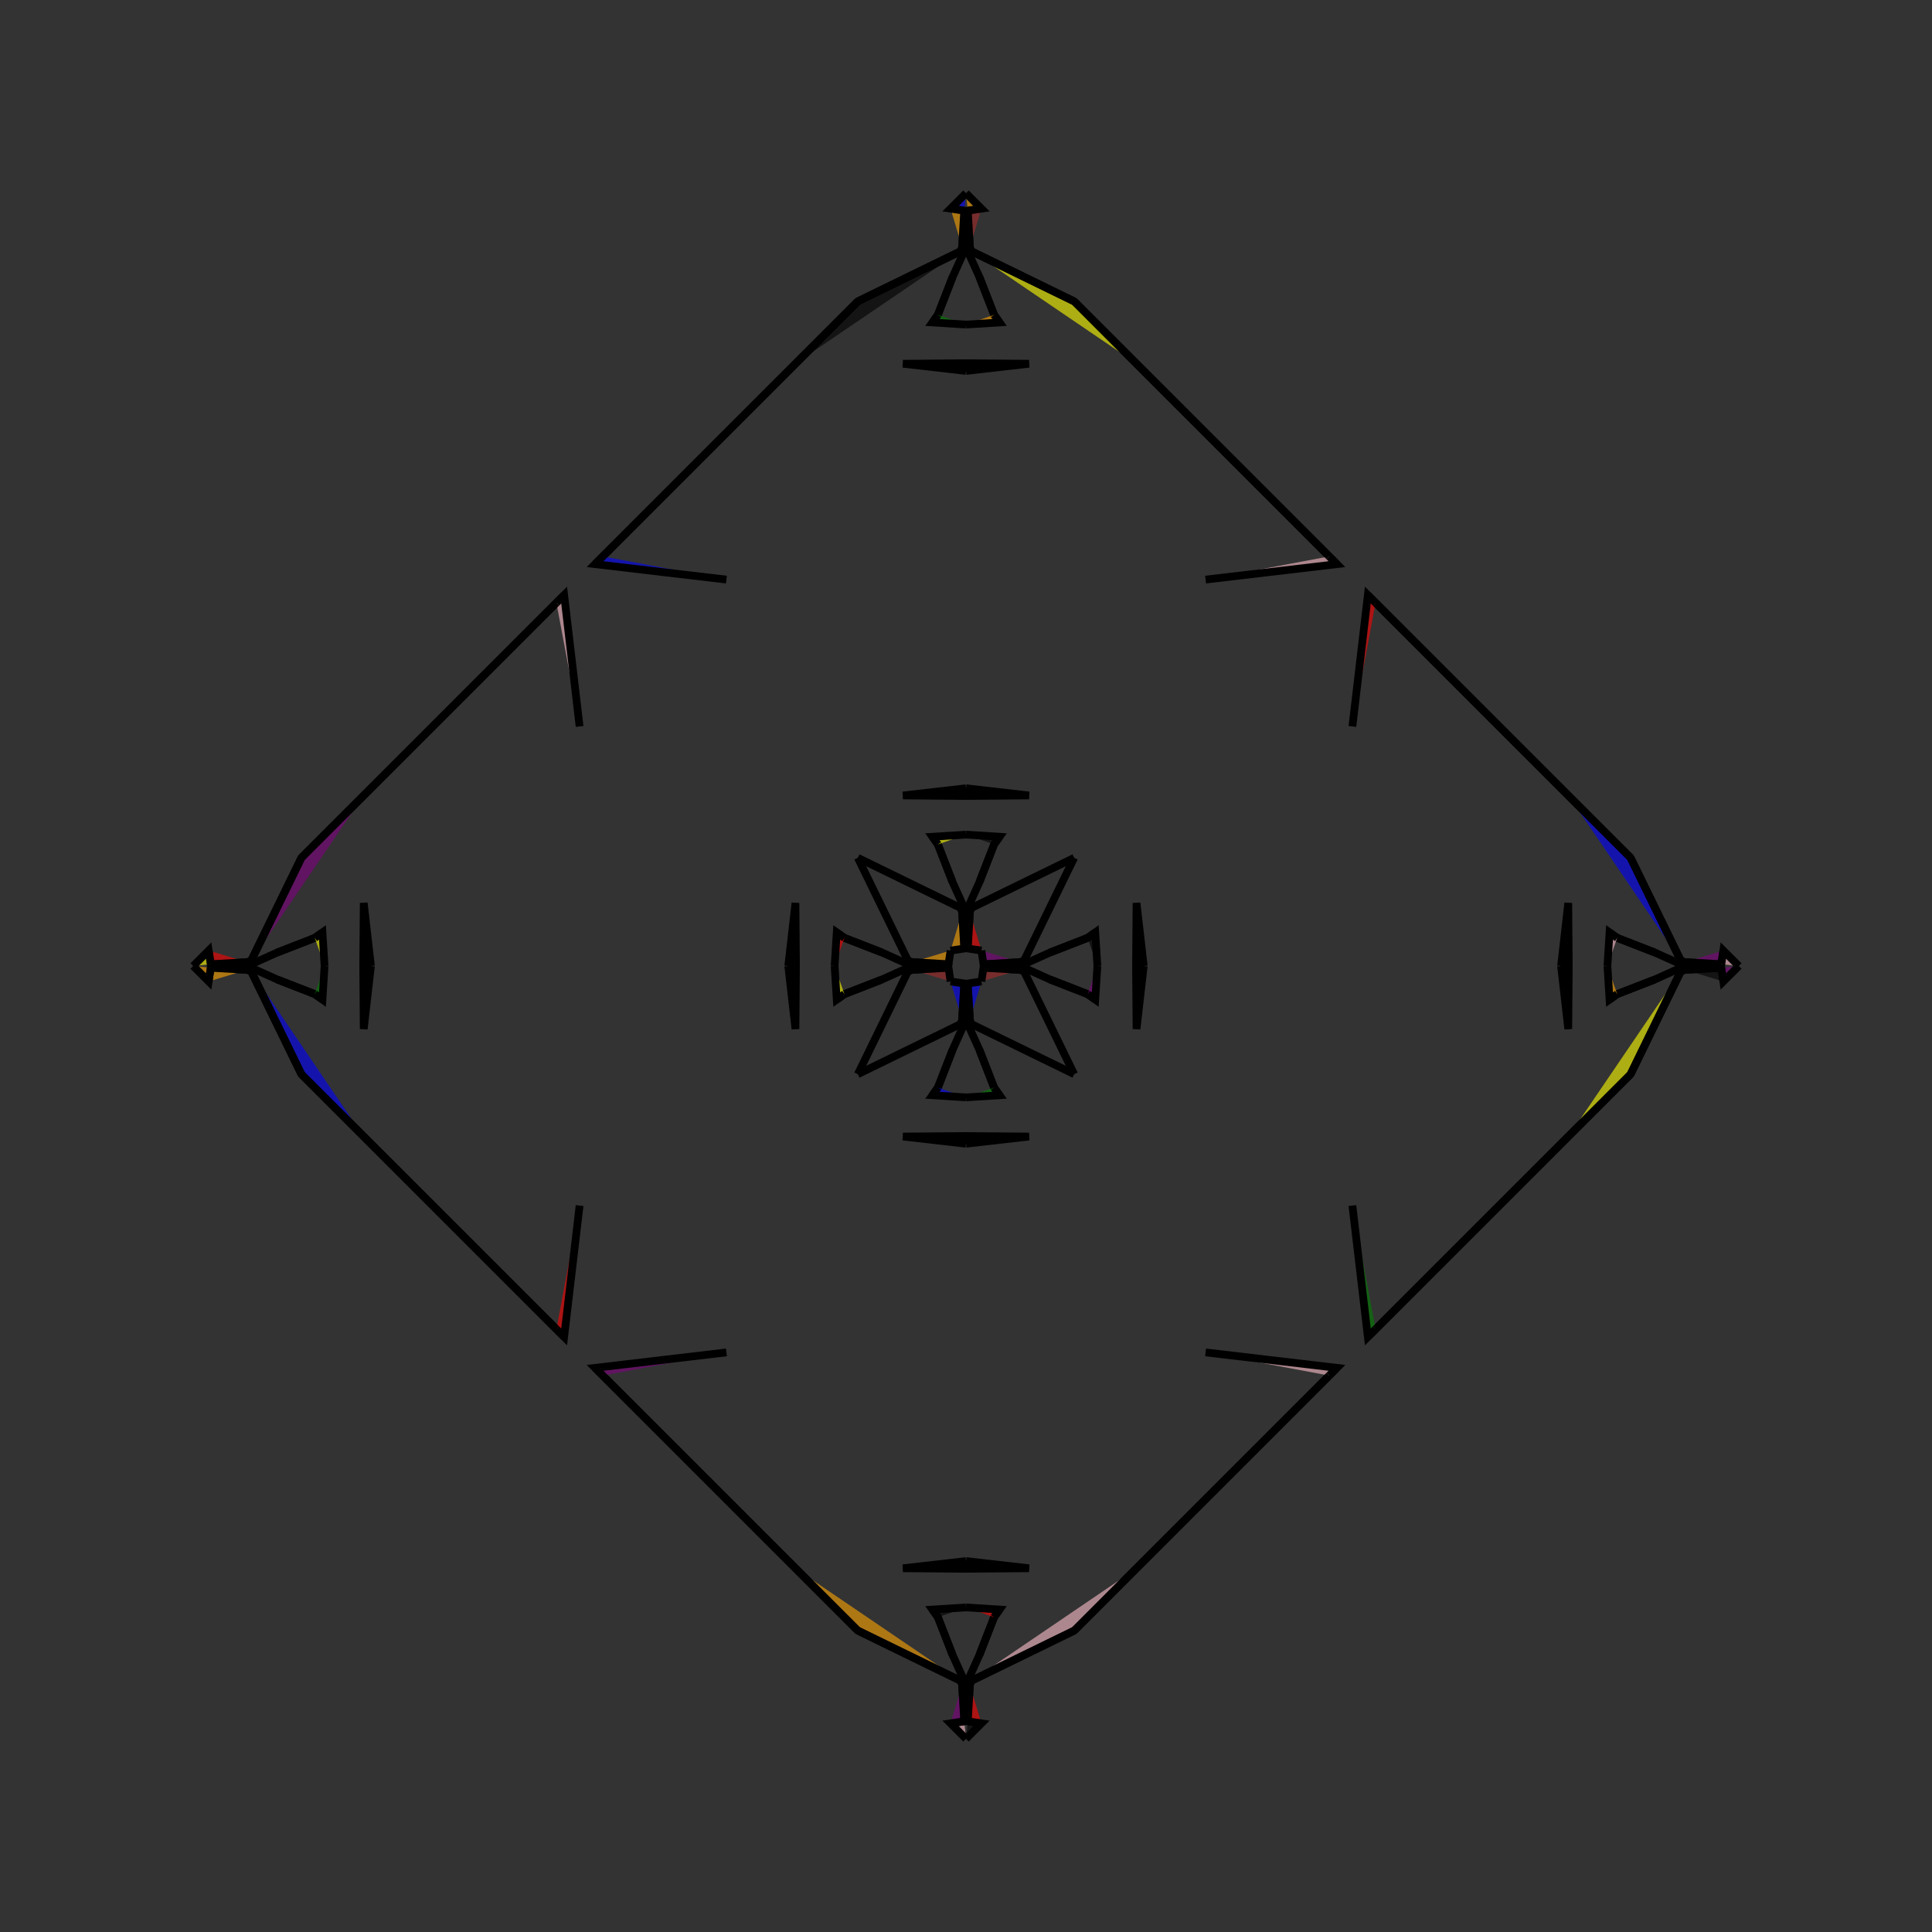 <?xml version="1.0" encoding="UTF-8"?>
<svg xmlns="http://www.w3.org/2000/svg" xmlns:xlink="http://www.w3.org/1999/xlink"
     width="250" height="250" viewBox="-125.0 -125.0 250 250">
<rect x="-125.0" y="-125.0" width="250" height="250" fill="#333333" stroke="none"/>
<defs>
</defs>
<path d="M7.0,-0.0 L10.881,-1.749 L15.734,-3.638" fill="brown" fill-opacity="0.6" stroke="black" stroke-width="1" />
<path d="M7.0,-0.0 L10.881,1.749 L15.734,3.638" fill="purple" fill-opacity="0.6" stroke="black" stroke-width="1" />
<path d="M10.881,-1.749 L15.734,-3.638 L16.725,-4.348" fill="black" fill-opacity="0.6" stroke="black" stroke-width="1" />
<path d="M10.881,1.749 L15.734,3.638 L16.725,4.348" fill="brown" fill-opacity="0.6" stroke="black" stroke-width="1" />
<path d="M15.734,-3.638 L16.725,-4.348 L17.0,-0.0" fill="black" fill-opacity="0.6" stroke="black" stroke-width="1" />
<path d="M15.734,3.638 L16.725,4.348 L17.0,-0.0" fill="purple" fill-opacity="0.6" stroke="black" stroke-width="1" />
<path d="M24.0,76.0 L22.0,78.0 L14.0,86.0" fill="green" fill-opacity="0.6" stroke="black" stroke-width="1" />
<path d="M24.0,-76.0 L22.0,-78.0 L14.0,-86.0" fill="pink" fill-opacity="0.6" stroke="black" stroke-width="1" />
<path d="M22.0,-0.0 L22.067,-8.157 L23.0,-0.0" fill="pink" fill-opacity="0.6" stroke="black" stroke-width="1" />
<path d="M22.0,-0.0 L22.067,8.157 L23.0,-0.0" fill="green" fill-opacity="0.6" stroke="black" stroke-width="1" />
<path d="M48.0,52.0 L47.0,53.0 L42.0,58.0" fill="orange" fill-opacity="0.6" stroke="black" stroke-width="1" />
<path d="M48.0,-52.0 L47.0,-53.0 L42.0,-58.0" fill="pink" fill-opacity="0.6" stroke="black" stroke-width="1" />
<path d="M31.0,50.0 L48.0,52.0 L47.0,53.0" fill="pink" fill-opacity="0.6" stroke="black" stroke-width="1" />
<path d="M31.0,-50.0 L48.0,-52.0 L47.0,-53.0" fill="pink" fill-opacity="0.6" stroke="black" stroke-width="1" />
<path d="M47.0,53.0 L42.0,58.0 L38.0,62.0" fill="purple" fill-opacity="0.6" stroke="black" stroke-width="1" />
<path d="M47.0,-53.0 L42.0,-58.0 L38.0,-62.0" fill="green" fill-opacity="0.6" stroke="black" stroke-width="1" />
<path d="M42.0,58.0 L38.0,62.0 L24.0,76.0" fill="brown" fill-opacity="0.6" stroke="black" stroke-width="1" />
<path d="M42.0,-58.0 L38.0,-62.0 L24.0,-76.0" fill="yellow" fill-opacity="0.6" stroke="black" stroke-width="1" />
<path d="M38.0,62.0 L24.0,76.0 L22.0,78.0" fill="black" fill-opacity="0.6" stroke="black" stroke-width="1" />
<path d="M38.0,-62.0 L24.0,-76.0 L22.0,-78.0" fill="pink" fill-opacity="0.6" stroke="black" stroke-width="1" />
<path d="M22.0,78.0 L14.0,86.0 L0.646,92.516" fill="pink" fill-opacity="0.6" stroke="black" stroke-width="1" />
<path d="M22.0,-78.0 L14.0,-86.0 L0.646,-92.516" fill="yellow" fill-opacity="0.6" stroke="black" stroke-width="1" />
<path d="M14.0,-14.0 L7.484,-0.646 L6.959,-0.498" fill="green" fill-opacity="0.6" stroke="black" stroke-width="1" />
<path d="M14.0,14.0 L7.484,0.646 L6.959,0.498" fill="yellow" fill-opacity="0.6" stroke="black" stroke-width="1" />
<path d="M7.484,-0.646 L6.959,-0.498 L2.261,-0.228" fill="pink" fill-opacity="0.6" stroke="black" stroke-width="1" />
<path d="M7.484,0.646 L6.959,0.498 L2.261,0.228" fill="brown" fill-opacity="0.6" stroke="black" stroke-width="1" />
<path d="M6.959,-0.498 L2.261,-0.228 L2.0,-2.0" fill="purple" fill-opacity="0.6" stroke="black" stroke-width="1" />
<path d="M6.959,0.498 L2.261,0.228 L2.0,2.0" fill="brown" fill-opacity="0.6" stroke="black" stroke-width="1" />
<path d="M0.228,97.739 L2.0,98.0 L0.0,100.0" fill="black" fill-opacity="0.6" stroke="black" stroke-width="1" />
<path d="M0.228,-97.739 L2.0,-98.0 L0.0,-100.0" fill="orange" fill-opacity="0.6" stroke="black" stroke-width="1" />
<path d="M-7.0,-0.0 L-10.881,-1.749 L-15.734,-3.638" fill="yellow" fill-opacity="0.6" stroke="black" stroke-width="1" />
<path d="M-7.0,-0.0 L-10.881,1.749 L-15.734,3.638" fill="black" fill-opacity="0.6" stroke="black" stroke-width="1" />
<path d="M-10.881,-1.749 L-15.734,-3.638 L-16.725,-4.348" fill="blue" fill-opacity="0.6" stroke="black" stroke-width="1" />
<path d="M-10.881,1.749 L-15.734,3.638 L-16.725,4.348" fill="blue" fill-opacity="0.6" stroke="black" stroke-width="1" />
<path d="M-15.734,-3.638 L-16.725,-4.348 L-17.0,-0.0" fill="red" fill-opacity="0.6" stroke="black" stroke-width="1" />
<path d="M-15.734,3.638 L-16.725,4.348 L-17.0,-0.0" fill="yellow" fill-opacity="0.6" stroke="black" stroke-width="1" />
<path d="M-24.0,76.0 L-22.0,78.0 L-14.0,86.0" fill="yellow" fill-opacity="0.6" stroke="black" stroke-width="1" />
<path d="M-24.0,-76.0 L-22.0,-78.0 L-14.0,-86.0" fill="pink" fill-opacity="0.6" stroke="black" stroke-width="1" />
<path d="M-22.0,-0.0 L-22.067,-8.157 L-23.0,-0.0" fill="brown" fill-opacity="0.6" stroke="black" stroke-width="1" />
<path d="M-22.0,-0.0 L-22.067,8.157 L-23.0,-0.0" fill="brown" fill-opacity="0.6" stroke="black" stroke-width="1" />
<path d="M-48.0,52.0 L-47.0,53.0 L-42.0,58.0" fill="blue" fill-opacity="0.6" stroke="black" stroke-width="1" />
<path d="M-48.0,-52.0 L-47.0,-53.0 L-42.0,-58.0" fill="yellow" fill-opacity="0.6" stroke="black" stroke-width="1" />
<path d="M-31.0,50.0 L-48.0,52.0 L-47.0,53.0" fill="purple" fill-opacity="0.6" stroke="black" stroke-width="1" />
<path d="M-31.0,-50.0 L-48.0,-52.0 L-47.0,-53.0" fill="blue" fill-opacity="0.6" stroke="black" stroke-width="1" />
<path d="M-47.0,53.0 L-42.0,58.0 L-38.0,62.0" fill="pink" fill-opacity="0.6" stroke="black" stroke-width="1" />
<path d="M-47.0,-53.0 L-42.0,-58.0 L-38.0,-62.0" fill="black" fill-opacity="0.6" stroke="black" stroke-width="1" />
<path d="M-42.0,58.0 L-38.0,62.0 L-24.0,76.0" fill="brown" fill-opacity="0.6" stroke="black" stroke-width="1" />
<path d="M-42.0,-58.0 L-38.0,-62.0 L-24.0,-76.0" fill="blue" fill-opacity="0.6" stroke="black" stroke-width="1" />
<path d="M-38.0,62.0 L-24.0,76.0 L-22.0,78.0" fill="black" fill-opacity="0.6" stroke="black" stroke-width="1" />
<path d="M-38.0,-62.0 L-24.0,-76.0 L-22.0,-78.0" fill="green" fill-opacity="0.6" stroke="black" stroke-width="1" />
<path d="M-22.0,78.0 L-14.0,86.0 L-0.646,92.516" fill="orange" fill-opacity="0.6" stroke="black" stroke-width="1" />
<path d="M-22.0,-78.0 L-14.0,-86.0 L-0.646,-92.516" fill="black" fill-opacity="0.6" stroke="black" stroke-width="1" />
<path d="M-14.0,-14.0 L-7.484,-0.646 L-6.959,-0.498" fill="blue" fill-opacity="0.6" stroke="black" stroke-width="1" />
<path d="M-14.0,14.0 L-7.484,0.646 L-6.959,0.498" fill="red" fill-opacity="0.6" stroke="black" stroke-width="1" />
<path d="M-7.484,-0.646 L-6.959,-0.498 L-2.261,-0.228" fill="purple" fill-opacity="0.6" stroke="black" stroke-width="1" />
<path d="M-7.484,0.646 L-6.959,0.498 L-2.261,0.228" fill="green" fill-opacity="0.6" stroke="black" stroke-width="1" />
<path d="M-6.959,-0.498 L-2.261,-0.228 L-2.0,-2.0" fill="orange" fill-opacity="0.6" stroke="black" stroke-width="1" />
<path d="M-6.959,0.498 L-2.261,0.228 L-2.0,2.0" fill="brown" fill-opacity="0.6" stroke="black" stroke-width="1" />
<path d="M-0.228,97.739 L-2.0,98.0 L0.0,100.0" fill="pink" fill-opacity="0.6" stroke="black" stroke-width="1" />
<path d="M-0.228,-97.739 L-2.0,-98.0 L0.0,-100.0" fill="blue" fill-opacity="0.6" stroke="black" stroke-width="1" />
<path d="M93.0,-0.0 L89.119,1.749 L84.266,3.638" fill="green" fill-opacity="0.6" stroke="black" stroke-width="1" />
<path d="M93.0,-0.0 L89.119,-1.749 L84.266,-3.638" fill="orange" fill-opacity="0.6" stroke="black" stroke-width="1" />
<path d="M89.119,1.749 L84.266,3.638 L83.275,4.348" fill="blue" fill-opacity="0.6" stroke="black" stroke-width="1" />
<path d="M89.119,-1.749 L84.266,-3.638 L83.275,-4.348" fill="brown" fill-opacity="0.6" stroke="black" stroke-width="1" />
<path d="M84.266,3.638 L83.275,4.348 L83.0,-0.0" fill="orange" fill-opacity="0.6" stroke="black" stroke-width="1" />
<path d="M84.266,-3.638 L83.275,-4.348 L83.0,-0.0" fill="pink" fill-opacity="0.6" stroke="black" stroke-width="1" />
<path d="M76.0,24.0 L78.0,22.0 L86.0,14.0" fill="brown" fill-opacity="0.6" stroke="black" stroke-width="1" />
<path d="M76.0,-24.0 L78.0,-22.0 L86.0,-14.0" fill="red" fill-opacity="0.6" stroke="black" stroke-width="1" />
<path d="M78.0,-0.0 L77.933,8.157 L77.0,-0.0" fill="purple" fill-opacity="0.6" stroke="black" stroke-width="1" />
<path d="M78.0,-0.0 L77.933,-8.157 L77.0,-0.0" fill="brown" fill-opacity="0.6" stroke="black" stroke-width="1" />
<path d="M52.0,48.0 L53.0,47.0 L58.0,42.0" fill="red" fill-opacity="0.6" stroke="black" stroke-width="1" />
<path d="M52.0,-48.0 L53.0,-47.0 L58.0,-42.0" fill="green" fill-opacity="0.6" stroke="black" stroke-width="1" />
<path d="M50.0,31.0 L52.0,48.0 L53.0,47.0" fill="green" fill-opacity="0.6" stroke="black" stroke-width="1" />
<path d="M50.0,-31.0 L52.0,-48.0 L53.0,-47.0" fill="red" fill-opacity="0.6" stroke="black" stroke-width="1" />
<path d="M53.0,47.0 L58.0,42.0 L62.0,38.0" fill="black" fill-opacity="0.6" stroke="black" stroke-width="1" />
<path d="M53.0,-47.0 L58.0,-42.0 L62.0,-38.0" fill="red" fill-opacity="0.6" stroke="black" stroke-width="1" />
<path d="M58.0,42.0 L62.0,38.0 L76.0,24.0" fill="green" fill-opacity="0.6" stroke="black" stroke-width="1" />
<path d="M58.0,-42.0 L62.0,-38.0 L76.0,-24.0" fill="red" fill-opacity="0.6" stroke="black" stroke-width="1" />
<path d="M62.0,38.0 L76.0,24.0 L78.0,22.0" fill="orange" fill-opacity="0.6" stroke="black" stroke-width="1" />
<path d="M62.0,-38.0 L76.0,-24.0 L78.0,-22.0" fill="blue" fill-opacity="0.6" stroke="black" stroke-width="1" />
<path d="M78.0,22.0 L86.0,14.0 L92.516,0.646" fill="yellow" fill-opacity="0.6" stroke="black" stroke-width="1" />
<path d="M78.0,-22.0 L86.0,-14.0 L92.516,-0.646" fill="blue" fill-opacity="0.6" stroke="black" stroke-width="1" />
<path d="M86.0,14.0 L92.516,0.646 L93.041,0.498" fill="green" fill-opacity="0.6" stroke="black" stroke-width="1" />
<path d="M86.0,-14.0 L92.516,-0.646 L93.041,-0.498" fill="orange" fill-opacity="0.6" stroke="black" stroke-width="1" />
<path d="M92.516,0.646 L93.041,0.498 L97.739,0.228" fill="brown" fill-opacity="0.6" stroke="black" stroke-width="1" />
<path d="M92.516,-0.646 L93.041,-0.498 L97.739,-0.228" fill="brown" fill-opacity="0.6" stroke="black" stroke-width="1" />
<path d="M93.041,0.498 L97.739,0.228 L98.0,2.0" fill="black" fill-opacity="0.6" stroke="black" stroke-width="1" />
<path d="M93.041,-0.498 L97.739,-0.228 L98.0,-2.0" fill="purple" fill-opacity="0.6" stroke="black" stroke-width="1" />
<path d="M97.739,0.228 L98.0,2.0 L100.0,-0.0" fill="purple" fill-opacity="0.6" stroke="black" stroke-width="1" />
<path d="M97.739,-0.228 L98.0,-2.0 L100.0,-0.0" fill="pink" fill-opacity="0.6" stroke="black" stroke-width="1" />
<path d="M0.0,-7.0 L1.749,-10.881 L3.638,-15.734" fill="pink" fill-opacity="0.6" stroke="black" stroke-width="1" />
<path d="M0.0,7.0 L1.749,10.881 L3.638,15.734" fill="black" fill-opacity="0.6" stroke="black" stroke-width="1" />
<path d="M0.0,93.0 L1.749,89.119 L3.638,84.266" fill="purple" fill-opacity="0.6" stroke="black" stroke-width="1" />
<path d="M0.0,-93.0 L1.749,-89.119 L3.638,-84.266" fill="blue" fill-opacity="0.6" stroke="black" stroke-width="1" />
<path d="M1.749,-10.881 L3.638,-15.734 L4.348,-16.725" fill="pink" fill-opacity="0.6" stroke="black" stroke-width="1" />
<path d="M1.749,10.881 L3.638,15.734 L4.348,16.725" fill="pink" fill-opacity="0.6" stroke="black" stroke-width="1" />
<path d="M1.749,89.119 L3.638,84.266 L4.348,83.275" fill="yellow" fill-opacity="0.6" stroke="black" stroke-width="1" />
<path d="M1.749,-89.119 L3.638,-84.266 L4.348,-83.275" fill="yellow" fill-opacity="0.6" stroke="black" stroke-width="1" />
<path d="M3.638,-15.734 L4.348,-16.725 L0.0,-17.0" fill="black" fill-opacity="0.6" stroke="black" stroke-width="1" />
<path d="M3.638,15.734 L4.348,16.725 L0.0,17.0" fill="green" fill-opacity="0.6" stroke="black" stroke-width="1" />
<path d="M3.638,84.266 L4.348,83.275 L0.0,83.0" fill="red" fill-opacity="0.6" stroke="black" stroke-width="1" />
<path d="M3.638,-84.266 L4.348,-83.275 L0.0,-83.0" fill="orange" fill-opacity="0.6" stroke="black" stroke-width="1" />
<path d="M0.0,-22.0 L8.157,-22.067 L0.0,-23.0" fill="orange" fill-opacity="0.6" stroke="black" stroke-width="1" />
<path d="M0.0,22.0 L8.157,22.067 L0.0,23.0" fill="yellow" fill-opacity="0.6" stroke="black" stroke-width="1" />
<path d="M0.0,78.0 L8.157,77.933 L0.0,77.0" fill="orange" fill-opacity="0.6" stroke="black" stroke-width="1" />
<path d="M0.0,-78.0 L8.157,-77.933 L0.0,-77.0" fill="black" fill-opacity="0.6" stroke="black" stroke-width="1" />
<path d="M14.0,-14.0 L0.646,-7.484 L0.498,-6.959" fill="orange" fill-opacity="0.6" stroke="black" stroke-width="1" />
<path d="M14.0,14.0 L0.646,7.484 L0.498,6.959" fill="brown" fill-opacity="0.6" stroke="black" stroke-width="1" />
<path d="M14.0,86.0 L0.646,92.516 L0.498,93.041" fill="red" fill-opacity="0.6" stroke="black" stroke-width="1" />
<path d="M14.0,-86.0 L0.646,-92.516 L0.498,-93.041" fill="yellow" fill-opacity="0.6" stroke="black" stroke-width="1" />
<path d="M0.646,-7.484 L0.498,-6.959 L0.228,-2.261" fill="green" fill-opacity="0.6" stroke="black" stroke-width="1" />
<path d="M0.646,7.484 L0.498,6.959 L0.228,2.261" fill="purple" fill-opacity="0.6" stroke="black" stroke-width="1" />
<path d="M0.646,92.516 L0.498,93.041 L0.228,97.739" fill="black" fill-opacity="0.6" stroke="black" stroke-width="1" />
<path d="M0.646,-92.516 L0.498,-93.041 L0.228,-97.739" fill="pink" fill-opacity="0.6" stroke="black" stroke-width="1" />
<path d="M0.498,-6.959 L0.228,-2.261 L2.0,-2.0" fill="red" fill-opacity="0.6" stroke="black" stroke-width="1" />
<path d="M0.498,6.959 L0.228,2.261 L2.0,2.0" fill="blue" fill-opacity="0.6" stroke="black" stroke-width="1" />
<path d="M0.498,93.041 L0.228,97.739 L2.0,98.0" fill="red" fill-opacity="0.6" stroke="black" stroke-width="1" />
<path d="M0.498,-93.041 L0.228,-97.739 L2.0,-98.0" fill="brown" fill-opacity="0.6" stroke="black" stroke-width="1" />
<path d="M0.0,93.0 L-1.749,89.119 L-3.638,84.266" fill="orange" fill-opacity="0.6" stroke="black" stroke-width="1" />
<path d="M0.0,-7.0 L-1.749,-10.881 L-3.638,-15.734" fill="red" fill-opacity="0.6" stroke="black" stroke-width="1" />
<path d="M0.0,7.0 L-1.749,10.881 L-3.638,15.734" fill="yellow" fill-opacity="0.6" stroke="black" stroke-width="1" />
<path d="M0.0,-93.0 L-1.749,-89.119 L-3.638,-84.266" fill="black" fill-opacity="0.6" stroke="black" stroke-width="1" />
<path d="M-1.749,89.119 L-3.638,84.266 L-4.348,83.275" fill="blue" fill-opacity="0.6" stroke="black" stroke-width="1" />
<path d="M-1.749,-10.881 L-3.638,-15.734 L-4.348,-16.725" fill="brown" fill-opacity="0.6" stroke="black" stroke-width="1" />
<path d="M-1.749,10.881 L-3.638,15.734 L-4.348,16.725" fill="pink" fill-opacity="0.6" stroke="black" stroke-width="1" />
<path d="M-1.749,-89.119 L-3.638,-84.266 L-4.348,-83.275" fill="yellow" fill-opacity="0.6" stroke="black" stroke-width="1" />
<path d="M-3.638,84.266 L-4.348,83.275 L0.0,83.0" fill="black" fill-opacity="0.6" stroke="black" stroke-width="1" />
<path d="M-3.638,-15.734 L-4.348,-16.725 L0.0,-17.0" fill="yellow" fill-opacity="0.6" stroke="black" stroke-width="1" />
<path d="M-3.638,15.734 L-4.348,16.725 L0.0,17.0" fill="blue" fill-opacity="0.6" stroke="black" stroke-width="1" />
<path d="M-3.638,-84.266 L-4.348,-83.275 L0.0,-83.0" fill="green" fill-opacity="0.6" stroke="black" stroke-width="1" />
<path d="M0.0,78.0 L-8.157,77.933 L0.0,77.0" fill="purple" fill-opacity="0.6" stroke="black" stroke-width="1" />
<path d="M0.0,-22.0 L-8.157,-22.067 L0.0,-23.0" fill="blue" fill-opacity="0.6" stroke="black" stroke-width="1" />
<path d="M0.0,22.0 L-8.157,22.067 L0.0,23.0" fill="blue" fill-opacity="0.6" stroke="black" stroke-width="1" />
<path d="M0.0,-78.0 L-8.157,-77.933 L0.0,-77.0" fill="purple" fill-opacity="0.6" stroke="black" stroke-width="1" />
<path d="M-14.0,86.0 L-0.646,92.516 L-0.498,93.041" fill="pink" fill-opacity="0.6" stroke="black" stroke-width="1" />
<path d="M-14.0,-14.0 L-0.646,-7.484 L-0.498,-6.959" fill="purple" fill-opacity="0.6" stroke="black" stroke-width="1" />
<path d="M-14.0,14.0 L-0.646,7.484 L-0.498,6.959" fill="green" fill-opacity="0.6" stroke="black" stroke-width="1" />
<path d="M-14.0,-86.0 L-0.646,-92.516 L-0.498,-93.041" fill="purple" fill-opacity="0.6" stroke="black" stroke-width="1" />
<path d="M-0.646,92.516 L-0.498,93.041 L-0.228,97.739" fill="orange" fill-opacity="0.6" stroke="black" stroke-width="1" />
<path d="M-0.646,-7.484 L-0.498,-6.959 L-0.228,-2.261" fill="pink" fill-opacity="0.6" stroke="black" stroke-width="1" />
<path d="M-0.646,7.484 L-0.498,6.959 L-0.228,2.261" fill="brown" fill-opacity="0.6" stroke="black" stroke-width="1" />
<path d="M-0.646,-92.516 L-0.498,-93.041 L-0.228,-97.739" fill="red" fill-opacity="0.6" stroke="black" stroke-width="1" />
<path d="M-0.498,93.041 L-0.228,97.739 L-2.0,98.0" fill="purple" fill-opacity="0.6" stroke="black" stroke-width="1" />
<path d="M-0.498,-6.959 L-0.228,-2.261 L-2.0,-2.0" fill="orange" fill-opacity="0.6" stroke="black" stroke-width="1" />
<path d="M-0.498,6.959 L-0.228,2.261 L-2.0,2.0" fill="blue" fill-opacity="0.6" stroke="black" stroke-width="1" />
<path d="M-0.498,-93.041 L-0.228,-97.739 L-2.0,-98.0" fill="orange" fill-opacity="0.6" stroke="black" stroke-width="1" />
<path d="M-93.0,-0.0 L-89.119,-1.749 L-84.266,-3.638" fill="green" fill-opacity="0.6" stroke="black" stroke-width="1" />
<path d="M-93.0,-0.0 L-89.119,1.749 L-84.266,3.638" fill="brown" fill-opacity="0.6" stroke="black" stroke-width="1" />
<path d="M-89.119,-1.749 L-84.266,-3.638 L-83.275,-4.348" fill="blue" fill-opacity="0.6" stroke="black" stroke-width="1" />
<path d="M-89.119,1.749 L-84.266,3.638 L-83.275,4.348" fill="yellow" fill-opacity="0.6" stroke="black" stroke-width="1" />
<path d="M-84.266,-3.638 L-83.275,-4.348 L-83.0,-0.0" fill="yellow" fill-opacity="0.6" stroke="black" stroke-width="1" />
<path d="M-84.266,3.638 L-83.275,4.348 L-83.0,-0.0" fill="green" fill-opacity="0.6" stroke="black" stroke-width="1" />
<path d="M-76.0,-24.0 L-78.0,-22.0 L-86.0,-14.0" fill="black" fill-opacity="0.6" stroke="black" stroke-width="1" />
<path d="M-76.0,24.0 L-78.0,22.0 L-86.0,14.0" fill="purple" fill-opacity="0.6" stroke="black" stroke-width="1" />
<path d="M-78.0,-0.0 L-77.933,-8.157 L-77.0,-0.0" fill="orange" fill-opacity="0.6" stroke="black" stroke-width="1" />
<path d="M-78.0,-0.0 L-77.933,8.157 L-77.0,-0.0" fill="brown" fill-opacity="0.6" stroke="black" stroke-width="1" />
<path d="M-52.0,-48.0 L-53.0,-47.0 L-58.0,-42.0" fill="black" fill-opacity="0.6" stroke="black" stroke-width="1" />
<path d="M-52.0,48.0 L-53.0,47.0 L-58.0,42.0" fill="green" fill-opacity="0.6" stroke="black" stroke-width="1" />
<path d="M-50.0,-31.0 L-52.0,-48.0 L-53.0,-47.0" fill="pink" fill-opacity="0.6" stroke="black" stroke-width="1" />
<path d="M-50.0,31.0 L-52.0,48.0 L-53.0,47.0" fill="red" fill-opacity="0.6" stroke="black" stroke-width="1" />
<path d="M-53.0,-47.0 L-58.0,-42.0 L-62.0,-38.0" fill="red" fill-opacity="0.6" stroke="black" stroke-width="1" />
<path d="M-53.0,47.0 L-58.0,42.0 L-62.0,38.0" fill="blue" fill-opacity="0.6" stroke="black" stroke-width="1" />
<path d="M-58.0,-42.0 L-62.0,-38.0 L-76.0,-24.0" fill="blue" fill-opacity="0.6" stroke="black" stroke-width="1" />
<path d="M-58.0,42.0 L-62.0,38.0 L-76.0,24.0" fill="black" fill-opacity="0.6" stroke="black" stroke-width="1" />
<path d="M-62.0,-38.0 L-76.0,-24.0 L-78.0,-22.0" fill="green" fill-opacity="0.6" stroke="black" stroke-width="1" />
<path d="M-62.0,38.0 L-76.0,24.0 L-78.0,22.0" fill="orange" fill-opacity="0.6" stroke="black" stroke-width="1" />
<path d="M-78.0,-22.0 L-86.0,-14.0 L-92.516,-0.646" fill="purple" fill-opacity="0.6" stroke="black" stroke-width="1" />
<path d="M-78.0,22.0 L-86.0,14.0 L-92.516,0.646" fill="blue" fill-opacity="0.6" stroke="black" stroke-width="1" />
<path d="M-86.0,-14.0 L-92.516,-0.646 L-93.041,-0.498" fill="orange" fill-opacity="0.6" stroke="black" stroke-width="1" />
<path d="M-86.0,14.0 L-92.516,0.646 L-93.041,0.498" fill="yellow" fill-opacity="0.6" stroke="black" stroke-width="1" />
<path d="M-92.516,-0.646 L-93.041,-0.498 L-97.739,-0.228" fill="yellow" fill-opacity="0.6" stroke="black" stroke-width="1" />
<path d="M-92.516,0.646 L-93.041,0.498 L-97.739,0.228" fill="black" fill-opacity="0.6" stroke="black" stroke-width="1" />
<path d="M-93.041,-0.498 L-97.739,-0.228 L-98.0,-2.0" fill="red" fill-opacity="0.6" stroke="black" stroke-width="1" />
<path d="M-93.041,0.498 L-97.739,0.228 L-98.0,2.0" fill="orange" fill-opacity="0.6" stroke="black" stroke-width="1" />
<path d="M-97.739,-0.228 L-98.0,-2.0 L-100.0,-0.0" fill="yellow" fill-opacity="0.6" stroke="black" stroke-width="1" />
<path d="M-97.739,0.228 L-98.0,2.0 L-100.0,-0.0" fill="orange" fill-opacity="0.6" stroke="black" stroke-width="1" />
</svg>
